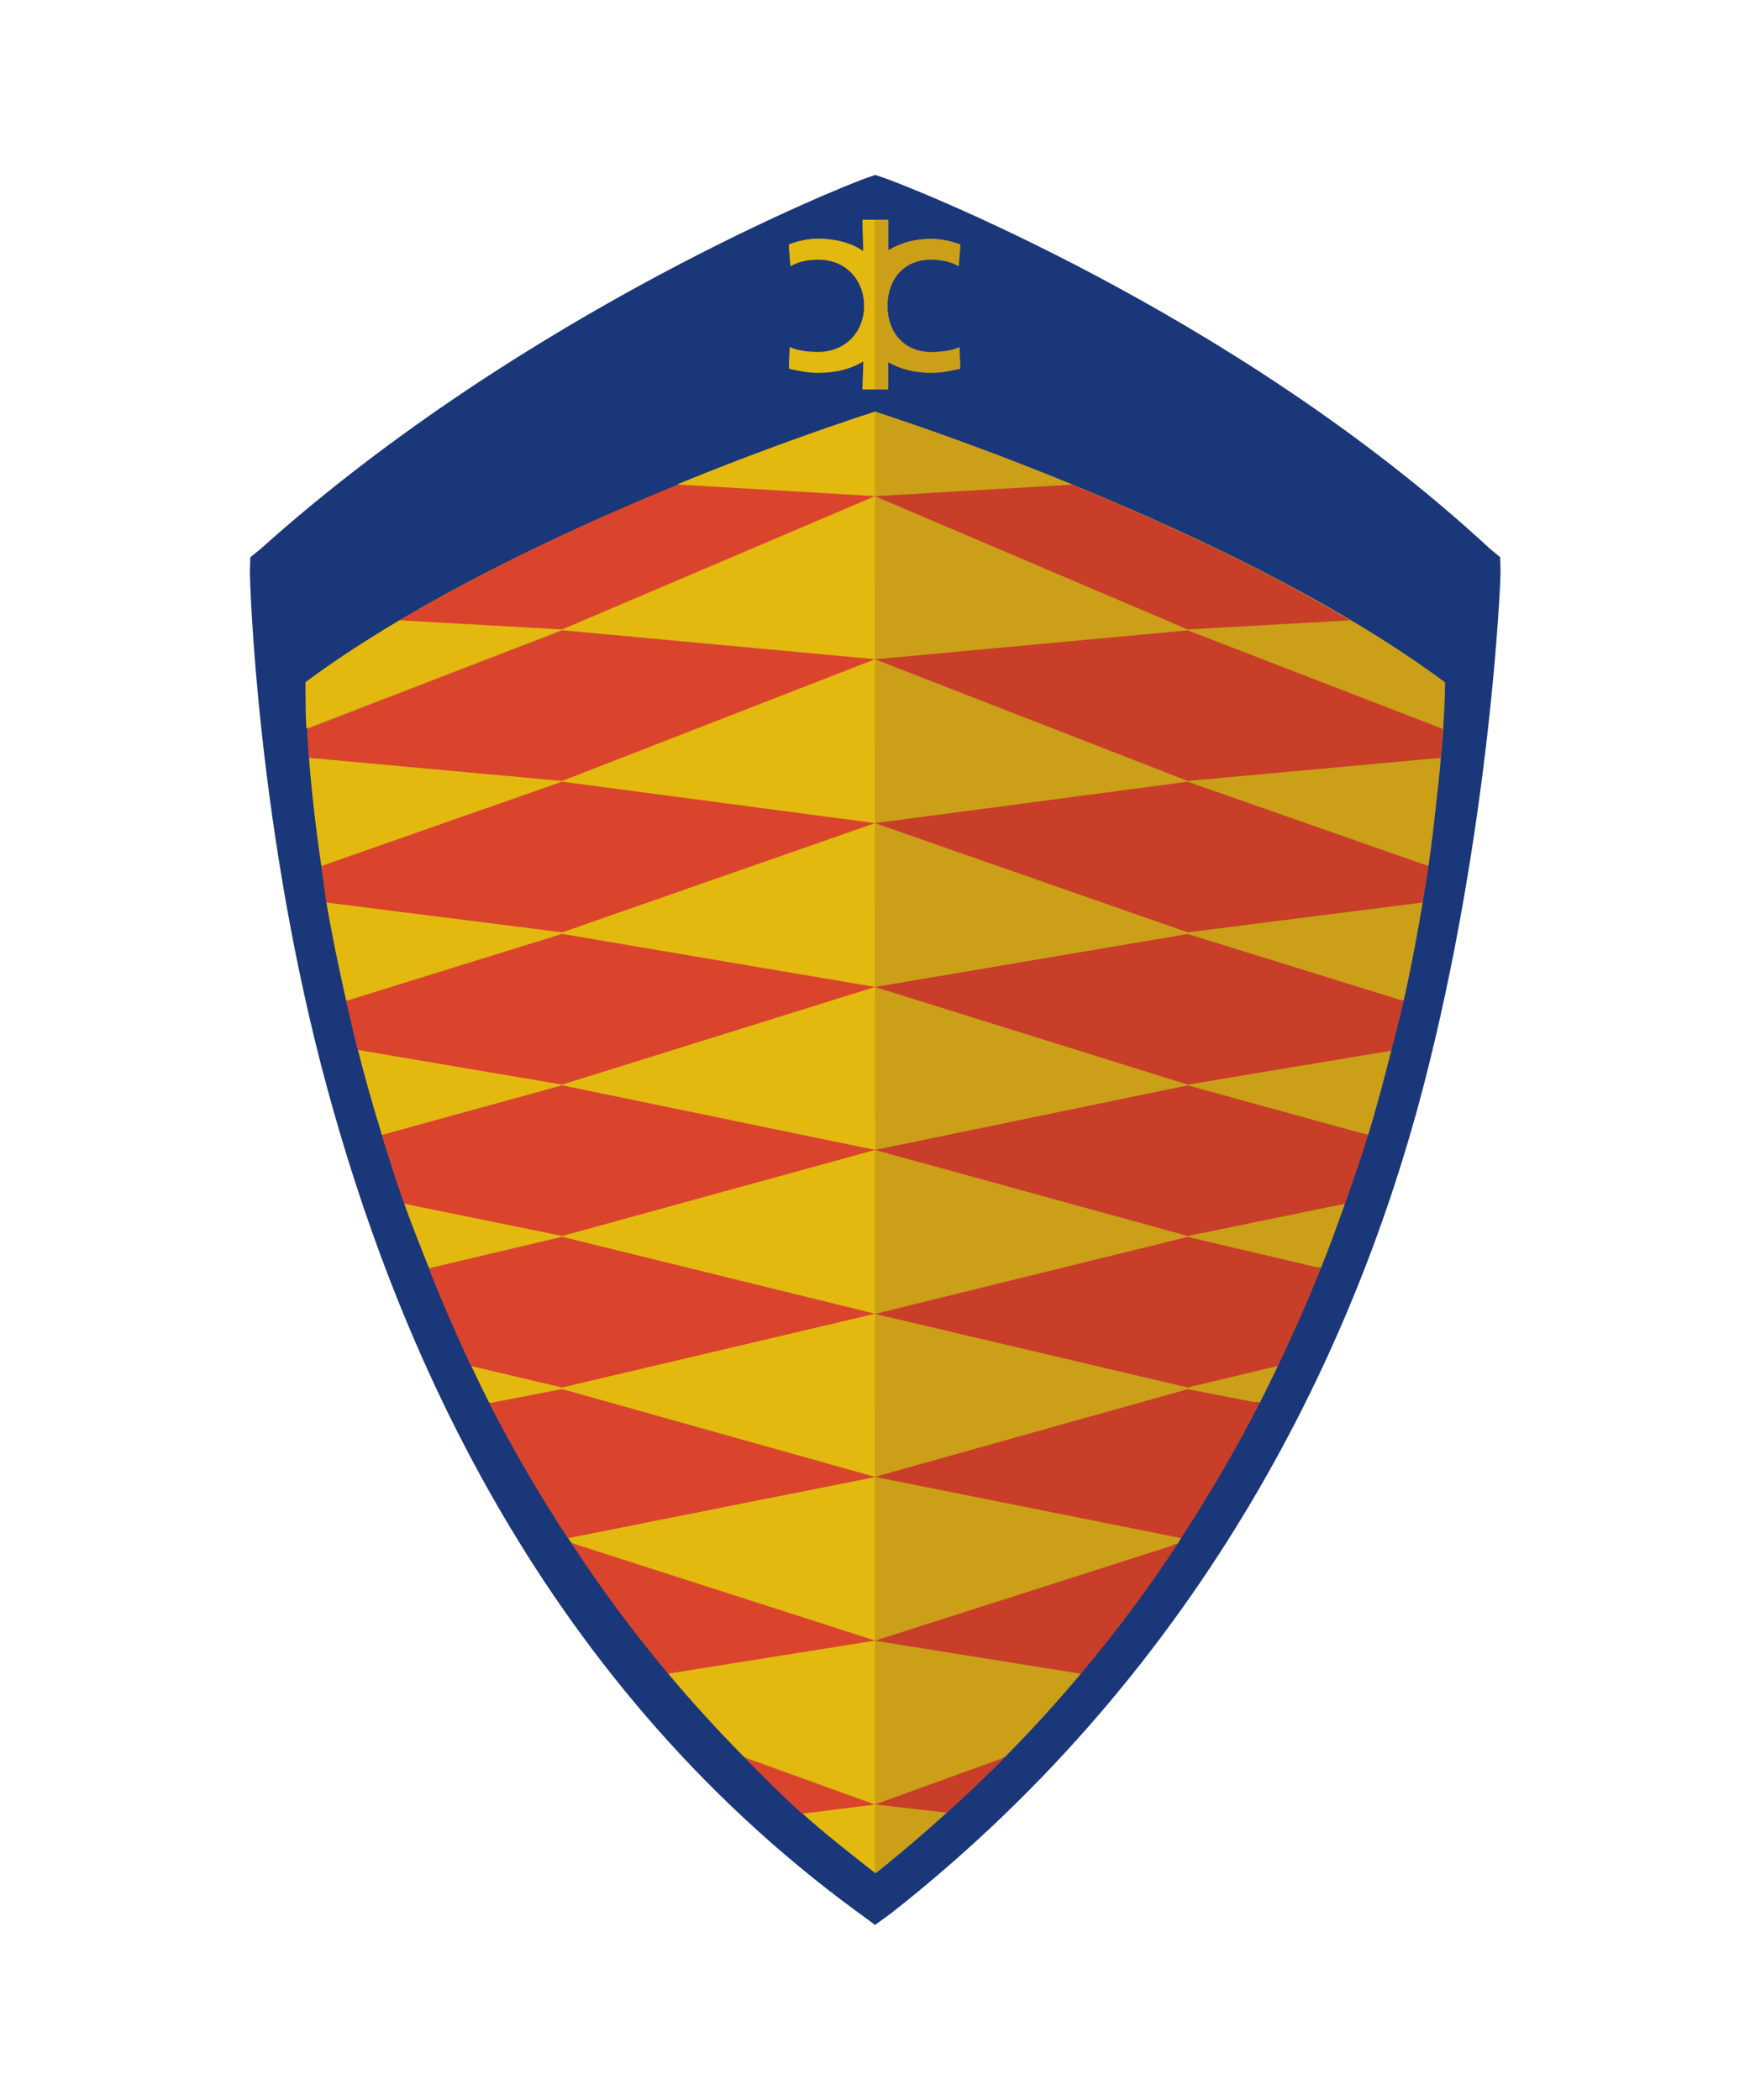 <?xml version="1.0" encoding="utf-8"?>
<!-- Generator: Adobe Illustrator 25.4.8, SVG Export Plug-In . SVG Version: 6.00 Build 0)  -->
<svg version="1.1" id="Layer_1" xmlns="http://www.w3.org/2000/svg" xmlns:xlink="http://www.w3.org/1999/xlink" x="0px" y="0px"
	 viewBox="0 0 2500 3000" style="enable-background:new 0 0 2500 3000;" xml:space="preserve">
<style type="text/css">
	.st0{fill:#1A377A;}
	.st1{fill:#CB9F18;}
	.st2{fill:#E3B80F;}
	.st3{fill:#DA442D;}
	.st4{fill:#C83E29;}
</style>
<path class="st0" d="M1274.03,2732.47c451.79-355.52,664.18-815.57,758.62-1177.34c96.64-370.4,111.34-726.28,110.97-739.14
	l-0.55-20.03l-14.88-12.31c-368.01-340.45-843.32-522.34-865.73-529.69l-11.94-4.04l-11.94,4.04
	c-22.42,7.35-486.15,189.42-865.91,529.87l-15.07,12.31l-0.55,20.03c-0.37,12.68,10.11,369.66,110.6,739.14
	c92.97,341.55,290.66,835.23,758.98,1177.34l23.52,17.27L1274.03,2732.47z"/>
<g>
	<path class="st1" d="M1251.07,588.35c-79,25.72-536.12,178.95-814.47,386.57c0.92,147.72,50.16,1105.86,814.47,1701.15
		c746.67-595.28,812.45-1553.43,813.37-1701.15C1785.9,767.49,1330.07,614.08,1251.07,588.35L1251.07,588.35z"/>
	<path class="st1" d="M1232.14,313.86l1.1,44.83c-16.54-11.57-39.13-17.82-65.04-17.82c-12.13,0-27.93,2.94-41.34,8.27l2.39,30.68
		c13.96-7.9,27.01-9.37,40.24-9.37c38.03,0,65.04,28.48,65.04,66.14c0,37.48-26.82,66.14-66.14,66.14
		c-14.51,0-31.42-2.57-40.24-7.17l-1.1,30.68c13.41,3.12,27.38,5.88,41.34,5.88c25.35,0,47.95-5.7,65.04-16.54l-1.29,40.24h36.75
		v-38.95c16.54,9.74,37.66,15.43,61.55,15.43c13.96,0,27.93-2.76,41.34-5.88l-1.1-30.68c-8.64,4.59-25.72,7.17-40.24,7.17
		c-39.32,0-62.65-28.66-62.65-66.14c0-37.85,23.52-66.14,61.55-66.14c13.23,0,26.09,1.47,40.24,9.37l2.39-30.68
		c-13.23-5.14-27.19-7.9-41.34-8.27c-24.44,0-45.2,6.25-61.55,16.54v-43.73h-18.92H1232.14z M1249.97,587.99v120.53l281.29-16.54
		C1438.66,653.95,1344.95,619.22,1249.97,587.99L1249.97,587.99z M1249.97,708.51V941.3l446.83-41.34l364.15,140.55
		c1.65-29.03,2.2-51.63,2.39-66.14c-41.52-30.87-87.09-60.26-134.86-88.56l-231.68,13.04L1249.97,708.51z M1249.97,941.48v234.07
		l446.83-59.16l343.94,120.53c8.64-59.53,13.23-112.07,16.54-154.88l-360.66,33.07L1249.97,941.48z M1249.97,1175.55v234.07
		l446.83-75.7l308.48,95.72c11.21-49.79,19.84-96.83,27.19-140.74l-335.67,42.63L1249.97,1175.55z M1249.97,1409.62v232.97
		l446.83-92.23l257.77,70.92c12.68-41.34,23.15-81.58,33.07-120.53l-290.84,48.5L1249.97,1409.62z M1249.97,1642.41v234.07
		l446.83-109.87l190.34,44.83c12.49-31.05,23.52-61.73,34.36-92.23l-224.7,46.12L1249.97,1642.41z M1249.97,1876.48v232.78
		l446.83-125.3l102.89,20.03c9.19-17.82,17.45-35.46,26.09-53.1l-128.79,30.68L1249.97,1876.48z M1249.97,2109.45v234.07
		l432.68-138.35c1.65-2.57,3.12-5.7,4.78-8.27L1249.97,2109.45z M1249.97,2343.52v234.07l185.57-67.43
		c37.85-38.22,74.23-78.08,108.77-119.42L1249.97,2343.52z M1249.97,2577.4v98.11c35.28-27.56,69.63-56.4,102.89-86.35
		L1249.97,2577.4z"/>
</g>
<path class="st2" d="M1249.97,587.99c-35.28,11.39-146.62,48.14-282.58,103.99l282.58,16.54V587.99z M1249.97,708.51L802.95,898.86
	l-231.68-13.04c-47.59,28.29-93.15,57.69-134.67,88.56c0,14.51-0.55,37.11,1.1,66.14l365.25-140.55l446.83,41.34L1249.97,708.51z
	 M1249.97,941.48l-447.01,173.81l-361.58-33.07c3.31,42.81,9,95.17,17.64,154.88l343.94-120.53l446.83,59.16L1249.97,941.48z
	 M1249.97,1175.55l-446.83,155.99l-336.96-42.63c7.35,43.91,17.27,90.76,28.29,140.55l308.48-95.54l446.83,75.7L1249.97,1175.55z
	 M1249.97,1409.62l-446.83,139.45l-291.95-49.61c9.92,39.13,21.5,80.29,34.36,121.81l257.77-70.92l446.83,92.23L1249.97,1409.62z
	 M1249.97,1642.41l-446.83,122.91l-225.8-46.12c10.84,30.68,22.97,60.81,35.46,92.23l190.34-44.83l446.83,109.87V1642.41z
	 M1249.97,1876.48l-446.83,105.28l-130.08-30.68c8.64,17.82,16.72,35.09,25.91,53.1l103.99-20.03l446.83,125.3L1249.97,1876.48z
	 M1249.97,2110.55l-438.56,86.35l4.78,7.17l433.78,139.45V2110.55L1249.97,2110.55z M1249.97,2343.52l-295.62,47.22
	c34.54,41.34,70.92,81.02,108.77,119.42l186.85,67.43L1249.97,2343.52L1249.97,2343.52z M1249.97,2577.4l-103.99,13.04
	c32.89,29.4,68.16,57.14,103.99,85.07V2577.4z"/>
<path class="st3" d="M968.49,692.35c-123.47,50.53-268.06,117.04-397.22,193.83l231.68,13.04l446.83-190.34L968.49,692.35z
	 M802.95,900.51L438.8,1041.25c0.73,12.49,1.29,26.46,2.39,41.34l361.76,33.07l446.83-173.81L802.95,900.51z M802.95,1116.76
	l-343.94,120.53c2.39,16.72,4.23,34.36,7.17,52l336.96,42.63l446.83-155.99L802.95,1116.76z M802.95,1334.29l-308.48,95.72
	c5.14,22.78,10.47,45.93,16.54,69.82l291.95,49.61l446.83-139.45L802.95,1334.29z M802.95,1550.54l-257.59,70.92
	c9.92,32.15,20.21,64.86,31.97,98.11l225.8,46.12l446.83-122.91L802.95,1550.54z M802.95,1766.98l-190.34,45.01
	c18.56,47.22,38.77,93.7,60.26,139.45l130.08,30.68l446.83-105.28L802.95,1766.98z M802.95,1984.51l-103.99,20.21
	c33.99,66.14,71.47,130.45,112.26,192.73l438.56-87.46L802.95,1984.51z M816,2204.25c42.44,64.86,88.56,127.32,138.35,186.67
	l295.62-47.22L816,2204.25z M1063.11,2510.53c26.82,27.01,53.65,54.2,82.68,80.47l103.99-13.04L1063.11,2510.53z"/>
<path class="st4" d="M1531.26,692.35l-281.29,16.54l446.83,190.34l231.68-13.04C1799.32,809.38,1654.72,743.05,1531.26,692.35
	L1531.26,692.35z M1696.8,900.51l-446.83,41.34l446.83,173.81l361.76-33.07c1.1-15.07,1.65-28.66,2.39-41.34L1696.8,900.51z
	 M1696.8,1116.76l-446.83,59.16l446.83,155.99l335.67-42.63c2.94-17.82,5.88-35.28,8.27-52L1696.8,1116.76z M1696.8,1334.29
	l-446.83,75.7l446.83,139.45l290.84-48.5c6.06-24.07,12.49-47.95,17.64-70.92L1696.8,1334.29z M1696.8,1550.54l-446.83,92.23
	l446.83,122.91l224.7-46.12c11.76-33.25,23.15-65.77,33.07-98.11L1696.8,1550.54z M1696.8,1766.98l-446.83,110.05l446.83,105.09
	l128.79-30.87c22.05-45.75,42.44-92.23,61.37-139.45L1696.8,1766.98z M1696.8,1984.51l-446.83,125.3l437.27,87.45
	c40.79-62.28,78.27-126.59,112.26-192.73L1696.8,1984.51z M1682.46,2205.54l-432.68,138.35l294.33,47.22
	C1593.91,2331.94,1640.02,2270.03,1682.46,2205.54z M1435.53,2510.53l-185.57,67.24l102.89,11.76
	C1381.15,2564.18,1408.71,2537.72,1435.53,2510.53z"/>
<path class="st1" d="M1249.97,314.05v242.34h18.92v-38.95c16.54,9.74,37.66,15.25,61.55,15.25c13.96,0,27.93-2.76,41.34-5.88
	l-1.1-30.68c-8.64,4.41-25.72,7.17-40.24,7.17c-39.32,0-62.65-28.66-62.65-66.14c0-37.85,23.52-66.14,61.55-66.14
	c13.23,0,26.09,1.47,40.24,9.37l2.39-30.68c-13.23-5.14-27.19-8.08-41.34-8.27c-24.44,0-45.2,6.25-61.55,16.54v-43.91H1249.97z"/>
<path class="st2" d="M1232.14,314.05l1.1,45.01c-16.54-11.57-39.13-17.82-65.04-17.82c-12.13,0-27.93,2.94-41.34,8.27l2.39,30.87
	c13.96-7.9,27.01-9.37,40.24-9.37c38.03,0,65.04,28.48,65.04,66.14c0,37.48-26.82,66.14-66.14,66.14c-14.51,0-31.42-2.57-40.24-7.17
	l-1.1,30.68c13.41,3.12,27.38,5.88,41.34,5.88c25.35,0,47.95-5.51,65.04-16.54l-1.29,40.24h17.82V314.05H1232.14z"/>
</svg>
